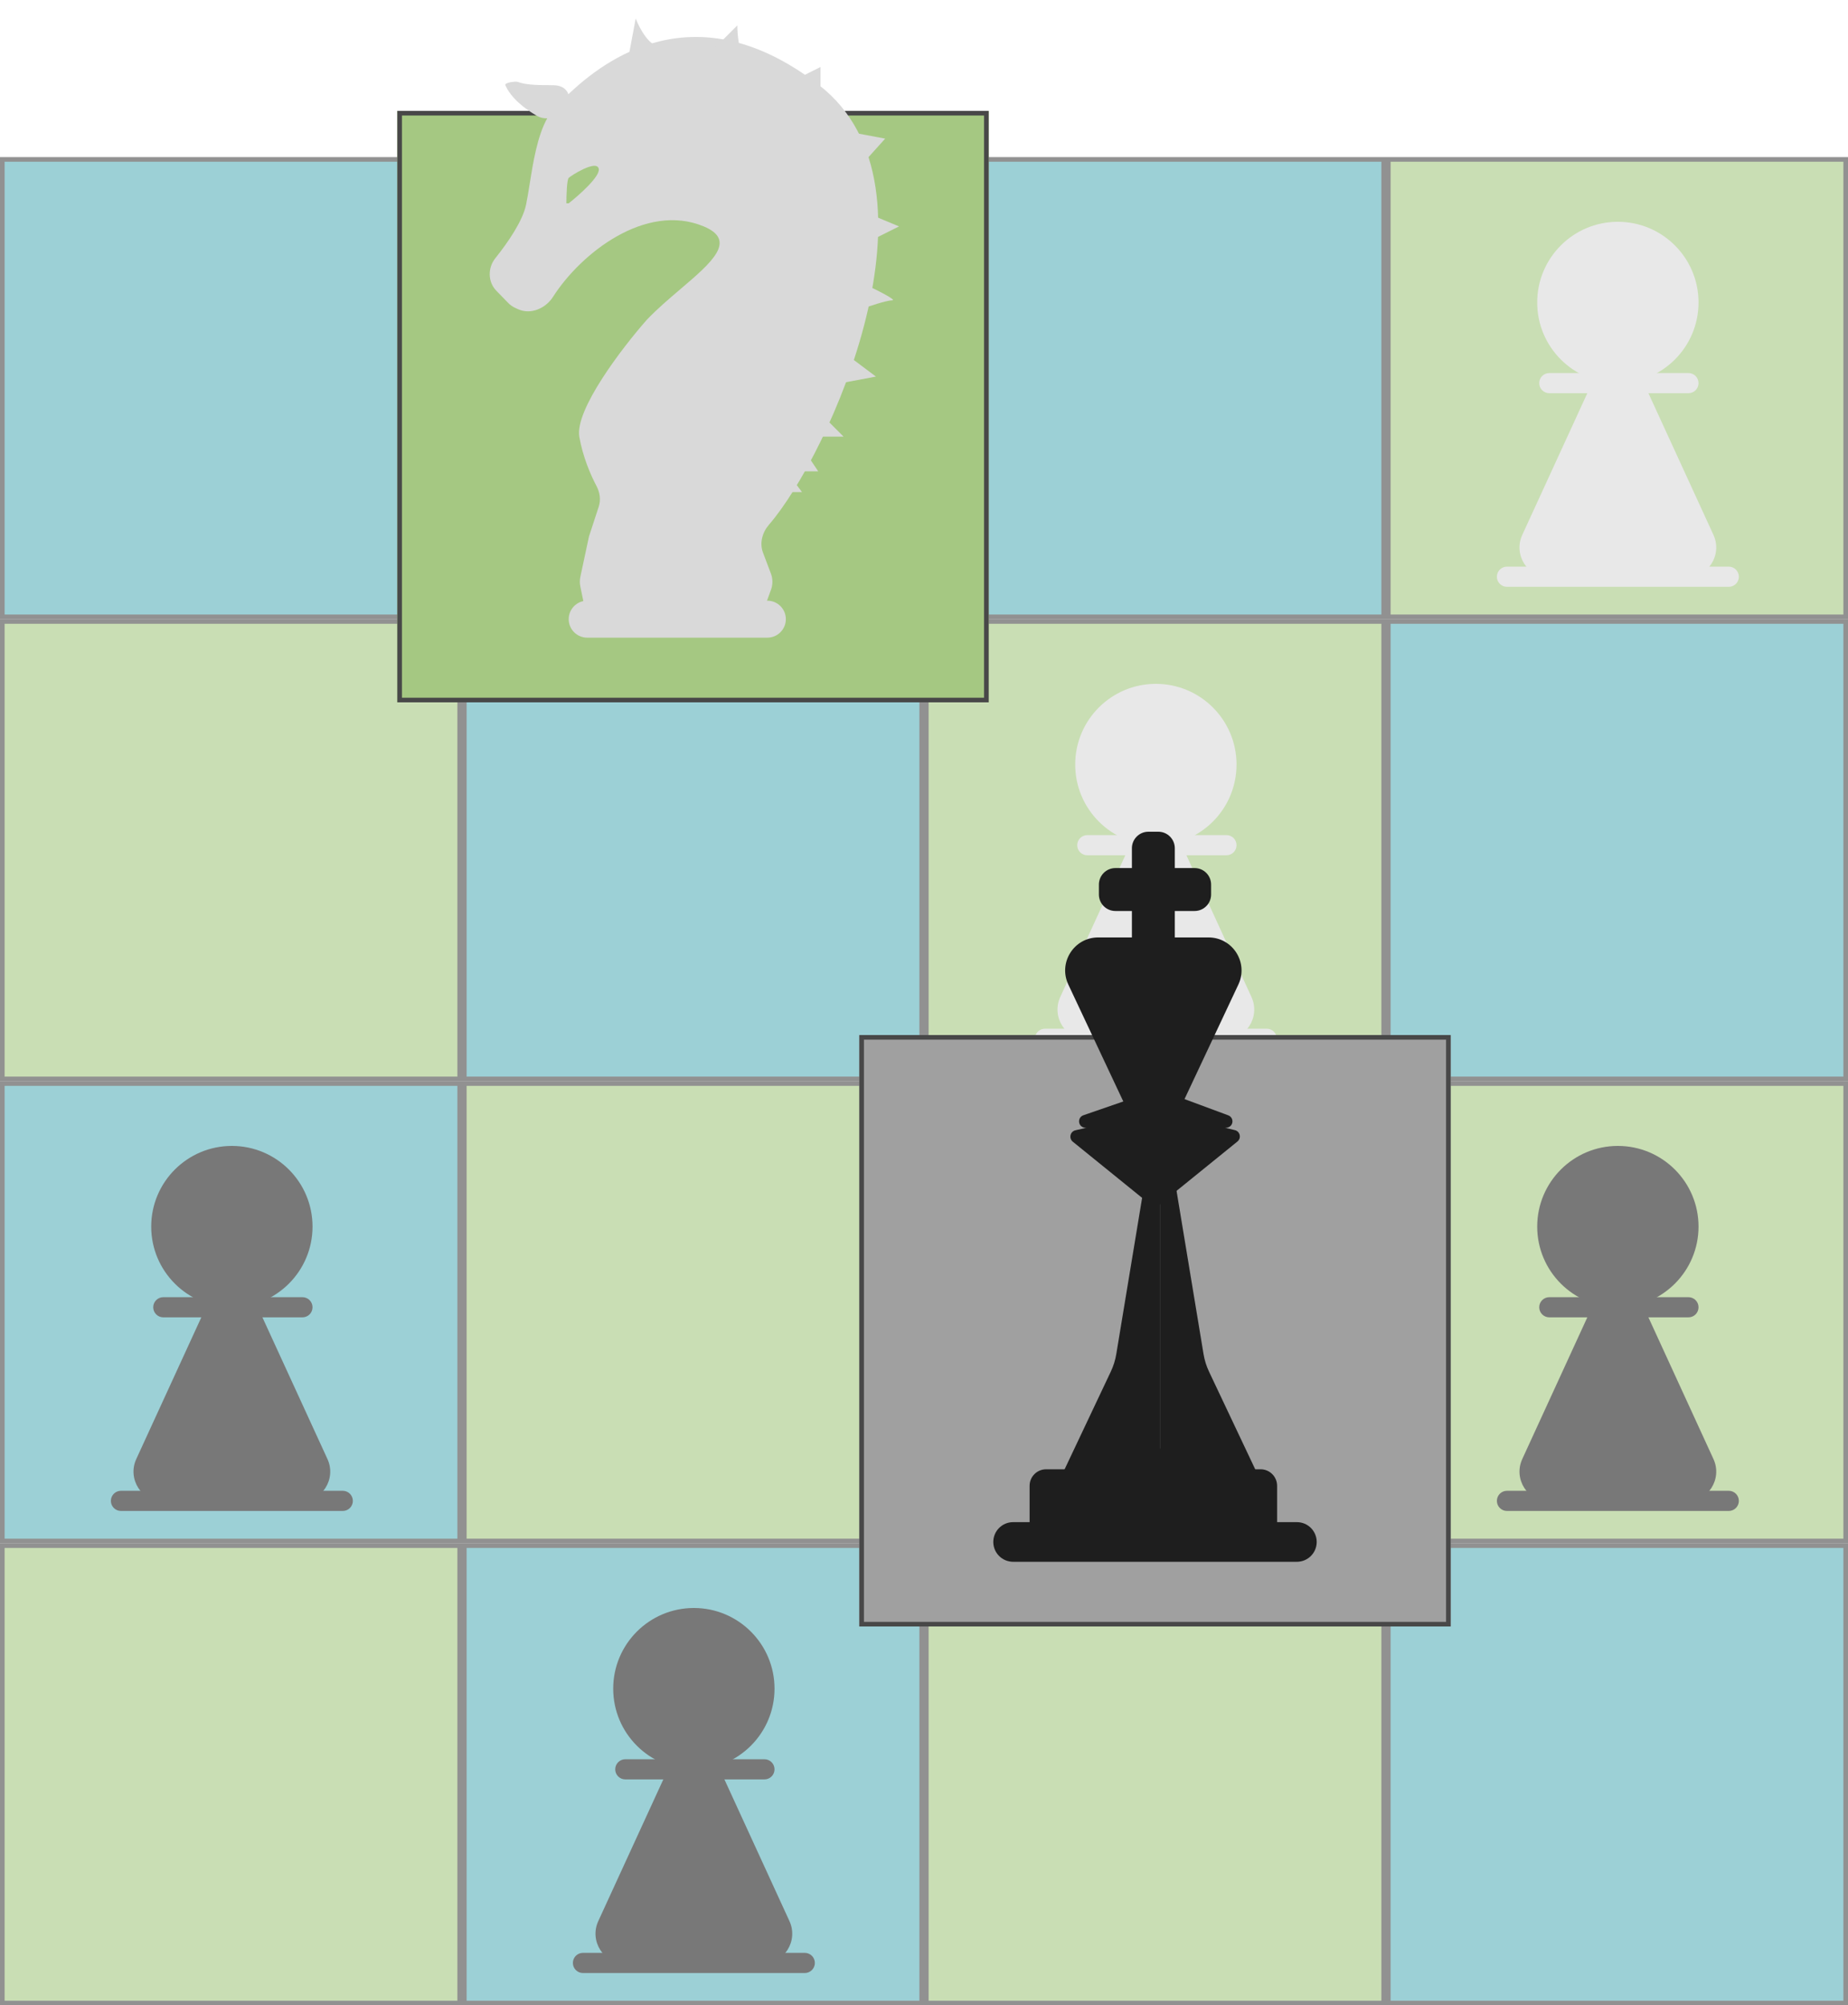 <svg width="400" height="434" viewBox="0 0 400 434" fill="none" xmlns="http://www.w3.org/2000/svg">
<g opacity="0.6">
<rect x="0.5" y="34.5" width="99" height="99" fill="#5AB1BB"/>
<rect x="0.5" y="34.5" width="99" height="99" stroke="#484848"/>
</g>
<g opacity="0.6">
<rect x="0.5" y="234.5" width="99" height="99" fill="#5AB1BB"/>
<rect x="0.5" y="234.5" width="99" height="99" stroke="#484848"/>
<g filter="url(#filter0_d_10_45)">
<path d="M67.646 261.459C67.646 271.101 59.83 278.917 50.188 278.917C40.546 278.917 32.729 271.101 32.729 261.459C32.729 251.816 40.546 244 50.188 244C59.83 244 67.646 251.816 67.646 261.459Z" fill="#1E1E1E"/>
<path d="M33.166 278.917C33.166 277.712 34.143 276.735 35.348 276.735H65.464C66.669 276.735 67.646 277.712 67.646 278.917C67.646 280.122 66.669 281.099 65.464 281.099H35.348C34.143 281.099 33.166 280.122 33.166 278.917Z" fill="#1E1E1E"/>
<path d="M24 320.818C24 319.612 24.977 318.635 26.182 318.635H74.193C75.399 318.635 76.376 319.612 76.376 320.818C76.376 322.023 75.399 323 74.193 323H26.182C24.977 323 24 322.023 24 320.818Z" fill="#1E1E1E"/>
<path d="M44.238 279.656C46.574 274.569 53.802 274.569 56.138 279.656L70.875 311.757C72.867 316.094 69.698 321.036 64.925 321.036H35.45C30.678 321.036 27.509 316.094 29.5 311.757L44.238 279.656Z" fill="#1E1E1E"/>
</g>
</g>
<g opacity="0.6">
<rect x="100.5" y="134.5" width="99" height="99" fill="#5AB1BB"/>
<rect x="100.5" y="134.5" width="99" height="99" stroke="#484848"/>
</g>
<g opacity="0.6">
<rect x="100.5" y="334.5" width="99" height="99" fill="#5AB1BB"/>
<rect x="100.5" y="334.5" width="99" height="99" stroke="#484848"/>
<g filter="url(#filter1_d_10_45)">
<path d="M167.646 361.459C167.646 371.101 159.83 378.917 150.188 378.917C140.546 378.917 132.729 371.101 132.729 361.459C132.729 351.816 140.546 344 150.188 344C159.83 344 167.646 351.816 167.646 361.459Z" fill="#1E1E1E"/>
<path d="M133.166 378.917C133.166 377.712 134.143 376.735 135.348 376.735H165.464C166.669 376.735 167.646 377.712 167.646 378.917C167.646 380.122 166.669 381.099 165.464 381.099H135.348C134.143 381.099 133.166 380.122 133.166 378.917Z" fill="#1E1E1E"/>
<path d="M124 420.818C124 419.612 124.977 418.635 126.182 418.635H174.193C175.399 418.635 176.376 419.612 176.376 420.818C176.376 422.023 175.399 423 174.193 423H126.182C124.977 423 124 422.023 124 420.818Z" fill="#1E1E1E"/>
<path d="M144.238 379.656C146.573 374.569 153.802 374.569 156.138 379.656L170.875 411.757C172.866 416.094 169.698 421.036 164.925 421.036H135.45C130.678 421.036 127.509 416.094 129.5 411.757L144.238 379.656Z" fill="#1E1E1E"/>
</g>
</g>
<g opacity="0.6">
<rect x="200.5" y="34.5" width="99" height="99" fill="#5AB1BB"/>
<rect x="200.5" y="34.5" width="99" height="99" stroke="#484848"/>
</g>
<g opacity="0.6">
<rect x="300.5" y="134.5" width="99" height="99" fill="#5AB1BB"/>
<rect x="300.5" y="134.5" width="99" height="99" stroke="#484848"/>
</g>
<g opacity="0.6">
<rect x="300.5" y="334.5" width="99" height="99" fill="#5AB1BB"/>
<rect x="300.5" y="334.5" width="99" height="99" stroke="#484848"/>
</g>
<g opacity="0.6">
<rect x="100.5" y="234.5" width="99" height="99" fill="#A5C882"/>
<rect x="100.5" y="234.5" width="99" height="99" stroke="#484848"/>
</g>
<g opacity="0.6">
<rect x="200.5" y="134.5" width="99" height="99" fill="#A5C882"/>
<rect x="200.5" y="134.5" width="99" height="99" stroke="#484848"/>
<g filter="url(#filter2_d_10_45)">
<path d="M267.646 161.459C267.646 171.101 259.83 178.917 250.188 178.917C240.546 178.917 232.729 171.101 232.729 161.459C232.729 151.816 240.546 144 250.188 144C259.83 144 267.646 151.816 267.646 161.459Z" fill="#D9D9D9"/>
<path d="M233.166 178.917C233.166 177.712 234.143 176.735 235.348 176.735H265.464C266.669 176.735 267.646 177.712 267.646 178.917C267.646 180.122 266.669 181.099 265.464 181.099H235.348C234.143 181.099 233.166 180.122 233.166 178.917Z" fill="#D9D9D9"/>
<path d="M224 220.818C224 219.612 224.977 218.635 226.182 218.635H274.193C275.399 218.635 276.376 219.612 276.376 220.818C276.376 222.023 275.399 223 274.193 223H226.182C224.977 223 224 222.023 224 220.818Z" fill="#D9D9D9"/>
<path d="M244.238 179.656C246.573 174.569 253.802 174.569 256.138 179.656L270.875 211.757C272.866 216.094 269.698 221.036 264.925 221.036H235.45C230.678 221.036 227.509 216.094 229.5 211.757L244.238 179.656Z" fill="#D9D9D9"/>
</g>
</g>
<g opacity="0.6">
<rect x="200.5" y="334.5" width="99" height="99" fill="#A5C882"/>
<rect x="200.5" y="334.5" width="99" height="99" stroke="#484848"/>
</g>
<g opacity="0.6">
<rect x="300.5" y="34.5" width="99" height="99" fill="#A5C882"/>
<rect x="300.5" y="34.5" width="99" height="99" stroke="#484848"/>
<g filter="url(#filter3_d_10_45)">
<path d="M367.646 61.459C367.646 71.101 359.83 78.917 350.188 78.917C340.546 78.917 332.729 71.101 332.729 61.459C332.729 51.816 340.546 44 350.188 44C359.83 44 367.646 51.816 367.646 61.459Z" fill="#D9D9D9"/>
<path d="M333.166 78.917C333.166 77.712 334.143 76.735 335.348 76.735H365.464C366.669 76.735 367.646 77.712 367.646 78.917C367.646 80.122 366.669 81.099 365.464 81.099H335.348C334.143 81.099 333.166 80.122 333.166 78.917Z" fill="#D9D9D9"/>
<path d="M324 120.818C324 119.612 324.977 118.635 326.182 118.635H374.193C375.399 118.635 376.376 119.612 376.376 120.818C376.376 122.023 375.399 123 374.193 123H326.182C324.977 123 324 122.023 324 120.818Z" fill="#D9D9D9"/>
<path d="M344.238 79.656C346.573 74.569 353.802 74.569 356.138 79.656L370.875 111.757C372.866 116.094 369.698 121.036 364.925 121.036H335.45C330.678 121.036 327.509 116.094 329.5 111.757L344.238 79.656Z" fill="#D9D9D9"/>
</g>
</g>
<g opacity="0.6">
<rect x="300.5" y="234.5" width="99" height="99" fill="#A5C882"/>
<rect x="300.5" y="234.5" width="99" height="99" stroke="#484848"/>
<g filter="url(#filter4_d_10_45)">
<path d="M367.646 261.459C367.646 271.101 359.83 278.917 350.188 278.917C340.546 278.917 332.729 271.101 332.729 261.459C332.729 251.816 340.546 244 350.188 244C359.83 244 367.646 251.816 367.646 261.459Z" fill="#1E1E1E"/>
<path d="M333.166 278.917C333.166 277.712 334.143 276.735 335.348 276.735H365.464C366.669 276.735 367.646 277.712 367.646 278.917C367.646 280.122 366.669 281.099 365.464 281.099H335.348C334.143 281.099 333.166 280.122 333.166 278.917Z" fill="#1E1E1E"/>
<path d="M324 320.818C324 319.612 324.977 318.635 326.182 318.635H374.193C375.399 318.635 376.376 319.612 376.376 320.818C376.376 322.023 375.399 323 374.193 323H326.182C324.977 323 324 322.023 324 320.818Z" fill="#1E1E1E"/>
<path d="M344.238 279.656C346.573 274.569 353.802 274.569 356.138 279.656L370.875 311.757C372.866 316.094 369.698 321.036 364.925 321.036H335.45C330.678 321.036 327.509 316.094 329.5 311.757L344.238 279.656Z" fill="#1E1E1E"/>
</g>
</g>
<g opacity="0.6">
<rect x="0.5" y="134.5" width="99" height="99" fill="#A5C882"/>
<rect x="0.5" y="134.5" width="99" height="99" stroke="#484848"/>
</g>
<g opacity="0.6">
<rect x="0.5" y="334.5" width="99" height="99" fill="#A5C882"/>
<rect x="0.5" y="334.5" width="99" height="99" stroke="#484848"/>
</g>
<g filter="url(#filter5_d_10_45)">
<rect x="186" y="220" width="128" height="128" fill="#A0A0A0"/>
<rect x="186.5" y="220.5" width="127" height="127" stroke="#484848"/>
</g>
<g filter="url(#filter6_d_10_45)">
<rect x="86" y="20" width="128" height="128" fill="#A5C882"/>
<rect x="86.5" y="20.5" width="127" height="127" stroke="#484848"/>
</g>
<g filter="url(#filter7_d_10_45)">
<path d="M256.106 234.465C253.532 239.938 245.754 239.938 243.18 234.465L231.239 209.072C229.01 204.33 232.466 198.878 237.702 198.878H261.584C266.82 198.878 270.276 204.33 268.046 209.072L256.106 234.465Z" fill="#1E1E1E"/>
<path d="M245 179.575C245 177.6 246.599 176 248.571 176H250.714C252.687 176 254.286 177.6 254.286 179.575V203.167C254.286 205.142 252.687 206.742 250.714 206.742H248.571C246.599 206.742 245 205.142 245 203.167V179.575Z" fill="#1E1E1E"/>
<path d="M258.571 183.864C260.544 183.864 262.143 185.465 262.143 187.439V189.584C262.143 191.558 260.544 193.158 258.571 193.158H241.429C239.456 193.158 237.857 191.558 237.857 189.584V187.439C237.857 185.465 239.456 183.864 241.429 183.864H258.571Z" fill="#1E1E1E"/>
<path d="M250.231 231.931L234.521 237.354C233.18 237.817 233.27 239.721 234.654 240.03C246.141 242.593 254.141 242.757 265.7 240.019C267.05 239.699 267.139 237.853 265.837 237.371L251.193 231.942C250.884 231.827 250.544 231.824 250.231 231.931Z" fill="#1E1E1E"/>
<path d="M249.101 256.774L232.216 243.094C231.302 242.353 231.625 240.888 232.77 240.617C245.834 237.516 254.224 237.283 267.307 240.587C268.435 240.872 268.741 242.318 267.837 243.051L250.899 256.774C250.375 257.199 249.625 257.199 249.101 256.774Z" fill="#1E1E1E"/>
<path d="M251.063 231.943V309.534L271.777 314.161H230.348L240.437 292.835C241.005 291.635 241.403 290.361 241.62 289.051L251.063 231.943Z" fill="#1E1E1E"/>
<path d="M251.063 231.943V309.534L230.348 314.161H271.777L261.688 292.835C261.12 291.635 260.722 290.361 260.506 289.051L251.063 231.943Z" fill="#1E1E1E"/>
<path d="M222.857 317.557C222.857 315.582 224.456 313.982 226.429 313.982H272.857C274.83 313.982 276.429 315.582 276.429 317.557V326.136C276.429 328.11 274.83 329.71 272.857 329.71H226.429C224.456 329.71 222.857 328.11 222.857 326.136V317.557Z" fill="#1E1E1E"/>
<path d="M215 329.71C215 327.341 216.919 325.421 219.286 325.421H280.714C283.081 325.421 285 327.341 285 329.71C285 332.079 283.081 334 280.714 334H219.286C216.919 334 215 332.079 215 329.71Z" fill="#1E1E1E"/>
</g>
<g filter="url(#filter8_d_10_45)">
<path d="M123.096 130C123.096 127.791 124.887 126 127.096 126H166.096C168.305 126 170.096 127.791 170.096 130C170.096 132.209 168.305 134 166.096 134H127.096C124.887 134 123.096 132.209 123.096 130Z" fill="#D9D9D9"/>
<path fill-rule="evenodd" clip-rule="evenodd" d="M107.435 58.925C105.568 57.005 105.55 53.959 107.224 51.869C110.007 48.395 113.145 43.783 113.866 40.303C114.14 38.978 114.385 37.447 114.646 35.814C115.404 31.074 116.299 25.48 118.446 21.598C117.682 21.636 116.914 21.471 116.22 21.072C113.696 19.618 110.595 17.267 109.381 14.425C109.147 13.878 111.565 13.538 112.124 13.74C113.662 14.297 115.673 14.425 118.671 14.425C119.114 14.425 119.541 14.433 119.954 14.447C121.63 14.503 122.668 15.32 123.021 16.393C130.714 9.116 150.469 -6.346 177.29 14.425C205.933 36.608 179.41 94.583 166.45 109.549C165.013 111.209 164.366 113.525 165.142 115.579L166.865 120.14C167.288 121.259 167.295 122.492 166.886 123.616L165.033 128.709C164.315 130.685 162.437 132 160.335 132H131.556C129.183 132 127.136 130.332 126.658 128.007L125.608 122.9C125.469 122.223 125.472 121.525 125.616 120.849L127.48 112.123L129.6 105.639C130.081 104.169 129.844 102.566 129.12 101.201C127.805 98.721 126.148 94.844 125.397 90.558C124.372 84.707 134.687 71.244 139.972 65.243C142.17 62.921 144.79 60.69 147.258 58.589C154.024 52.83 159.649 48.042 152.305 44.991C139.751 39.776 125.719 50.81 119.7 60.245C118.096 62.758 114.857 64.159 112.145 62.92L111.515 62.632C110.952 62.375 110.441 62.015 110.009 61.571L107.435 58.925ZM122.596 40C122.596 38.333 122.696 34.9 123.096 34.5C123.596 34 129.096 30.5 129.596 32.5C129.996 34.1 125.429 38.167 123.096 40H122.596Z" fill="#D9D9D9"/>
<path d="M137.596 0L136.096 8L164.096 26L169.096 102.5H173.596L172.096 100.5L173.596 98H177.096L175.096 95L177.096 90.5H182.596L179.096 87L181.596 79L189.596 77.5L183.596 73L186.096 63C187.929 62.333 191.896 61 193.096 61C194.296 61 189.596 58.667 187.096 57.5L188.596 48L194.596 45L188.596 42.5L187.096 31L191.596 26L183.596 24.5L177.596 16.5V10.5L172.596 13C169.262 11.667 162.296 8.8 161.096 8C159.896 7.2 159.596 3.333 159.596 1.5L155.096 6C152.096 5.833 145.496 5.6 143.096 6C140.696 6.4 138.429 2.167 137.596 0Z" fill="#D9D9D9"/>
</g>
<defs>
<filter id="filter0_d_10_45" x="20" y="244" width="60.376" height="87" filterUnits="userSpaceOnUse" color-interpolation-filters="sRGB">
<feFlood flood-opacity="0" result="BackgroundImageFix"/>
<feColorMatrix in="SourceAlpha" type="matrix" values="0 0 0 0 0 0 0 0 0 0 0 0 0 0 0 0 0 0 127 0" result="hardAlpha"/>
<feOffset dy="4"/>
<feGaussianBlur stdDeviation="2"/>
<feComposite in2="hardAlpha" operator="out"/>
<feColorMatrix type="matrix" values="0 0 0 0 0 0 0 0 0 0 0 0 0 0 0 0 0 0 0.25 0"/>
<feBlend mode="normal" in2="BackgroundImageFix" result="effect1_dropShadow_10_45"/>
<feBlend mode="normal" in="SourceGraphic" in2="effect1_dropShadow_10_45" result="shape"/>
</filter>
<filter id="filter1_d_10_45" x="120" y="344" width="60.376" height="87" filterUnits="userSpaceOnUse" color-interpolation-filters="sRGB">
<feFlood flood-opacity="0" result="BackgroundImageFix"/>
<feColorMatrix in="SourceAlpha" type="matrix" values="0 0 0 0 0 0 0 0 0 0 0 0 0 0 0 0 0 0 127 0" result="hardAlpha"/>
<feOffset dy="4"/>
<feGaussianBlur stdDeviation="2"/>
<feComposite in2="hardAlpha" operator="out"/>
<feColorMatrix type="matrix" values="0 0 0 0 0 0 0 0 0 0 0 0 0 0 0 0 0 0 0.25 0"/>
<feBlend mode="normal" in2="BackgroundImageFix" result="effect1_dropShadow_10_45"/>
<feBlend mode="normal" in="SourceGraphic" in2="effect1_dropShadow_10_45" result="shape"/>
</filter>
<filter id="filter2_d_10_45" x="220" y="144" width="60.376" height="87" filterUnits="userSpaceOnUse" color-interpolation-filters="sRGB">
<feFlood flood-opacity="0" result="BackgroundImageFix"/>
<feColorMatrix in="SourceAlpha" type="matrix" values="0 0 0 0 0 0 0 0 0 0 0 0 0 0 0 0 0 0 127 0" result="hardAlpha"/>
<feOffset dy="4"/>
<feGaussianBlur stdDeviation="2"/>
<feComposite in2="hardAlpha" operator="out"/>
<feColorMatrix type="matrix" values="0 0 0 0 0 0 0 0 0 0 0 0 0 0 0 0 0 0 0.25 0"/>
<feBlend mode="normal" in2="BackgroundImageFix" result="effect1_dropShadow_10_45"/>
<feBlend mode="normal" in="SourceGraphic" in2="effect1_dropShadow_10_45" result="shape"/>
</filter>
<filter id="filter3_d_10_45" x="320" y="44" width="60.376" height="87" filterUnits="userSpaceOnUse" color-interpolation-filters="sRGB">
<feFlood flood-opacity="0" result="BackgroundImageFix"/>
<feColorMatrix in="SourceAlpha" type="matrix" values="0 0 0 0 0 0 0 0 0 0 0 0 0 0 0 0 0 0 127 0" result="hardAlpha"/>
<feOffset dy="4"/>
<feGaussianBlur stdDeviation="2"/>
<feComposite in2="hardAlpha" operator="out"/>
<feColorMatrix type="matrix" values="0 0 0 0 0 0 0 0 0 0 0 0 0 0 0 0 0 0 0.25 0"/>
<feBlend mode="normal" in2="BackgroundImageFix" result="effect1_dropShadow_10_45"/>
<feBlend mode="normal" in="SourceGraphic" in2="effect1_dropShadow_10_45" result="shape"/>
</filter>
<filter id="filter4_d_10_45" x="320" y="244" width="60.376" height="87" filterUnits="userSpaceOnUse" color-interpolation-filters="sRGB">
<feFlood flood-opacity="0" result="BackgroundImageFix"/>
<feColorMatrix in="SourceAlpha" type="matrix" values="0 0 0 0 0 0 0 0 0 0 0 0 0 0 0 0 0 0 127 0" result="hardAlpha"/>
<feOffset dy="4"/>
<feGaussianBlur stdDeviation="2"/>
<feComposite in2="hardAlpha" operator="out"/>
<feColorMatrix type="matrix" values="0 0 0 0 0 0 0 0 0 0 0 0 0 0 0 0 0 0 0.25 0"/>
<feBlend mode="normal" in2="BackgroundImageFix" result="effect1_dropShadow_10_45"/>
<feBlend mode="normal" in="SourceGraphic" in2="effect1_dropShadow_10_45" result="shape"/>
</filter>
<filter id="filter5_d_10_45" x="182" y="220" width="136" height="136" filterUnits="userSpaceOnUse" color-interpolation-filters="sRGB">
<feFlood flood-opacity="0" result="BackgroundImageFix"/>
<feColorMatrix in="SourceAlpha" type="matrix" values="0 0 0 0 0 0 0 0 0 0 0 0 0 0 0 0 0 0 127 0" result="hardAlpha"/>
<feOffset dy="4"/>
<feGaussianBlur stdDeviation="2"/>
<feComposite in2="hardAlpha" operator="out"/>
<feColorMatrix type="matrix" values="0 0 0 0 0 0 0 0 0 0 0 0 0 0 0 0 0 0 0.25 0"/>
<feBlend mode="normal" in2="BackgroundImageFix" result="effect1_dropShadow_10_45"/>
<feBlend mode="normal" in="SourceGraphic" in2="effect1_dropShadow_10_45" result="shape"/>
</filter>
<filter id="filter6_d_10_45" x="82" y="20" width="136" height="136" filterUnits="userSpaceOnUse" color-interpolation-filters="sRGB">
<feFlood flood-opacity="0" result="BackgroundImageFix"/>
<feColorMatrix in="SourceAlpha" type="matrix" values="0 0 0 0 0 0 0 0 0 0 0 0 0 0 0 0 0 0 127 0" result="hardAlpha"/>
<feOffset dy="4"/>
<feGaussianBlur stdDeviation="2"/>
<feComposite in2="hardAlpha" operator="out"/>
<feColorMatrix type="matrix" values="0 0 0 0 0 0 0 0 0 0 0 0 0 0 0 0 0 0 0.25 0"/>
<feBlend mode="normal" in2="BackgroundImageFix" result="effect1_dropShadow_10_45"/>
<feBlend mode="normal" in="SourceGraphic" in2="effect1_dropShadow_10_45" result="shape"/>
</filter>
<filter id="filter7_d_10_45" x="211" y="176" width="78" height="166" filterUnits="userSpaceOnUse" color-interpolation-filters="sRGB">
<feFlood flood-opacity="0" result="BackgroundImageFix"/>
<feColorMatrix in="SourceAlpha" type="matrix" values="0 0 0 0 0 0 0 0 0 0 0 0 0 0 0 0 0 0 127 0" result="hardAlpha"/>
<feOffset dy="4"/>
<feGaussianBlur stdDeviation="2"/>
<feComposite in2="hardAlpha" operator="out"/>
<feColorMatrix type="matrix" values="0 0 0 0 0 0 0 0 0 0 0 0 0 0 0 0 0 0 0.25 0"/>
<feBlend mode="normal" in2="BackgroundImageFix" result="effect1_dropShadow_10_45"/>
<feBlend mode="normal" in="SourceGraphic" in2="effect1_dropShadow_10_45" result="shape"/>
</filter>
<filter id="filter8_d_10_45" x="102" y="0" width="96.596" height="142" filterUnits="userSpaceOnUse" color-interpolation-filters="sRGB">
<feFlood flood-opacity="0" result="BackgroundImageFix"/>
<feColorMatrix in="SourceAlpha" type="matrix" values="0 0 0 0 0 0 0 0 0 0 0 0 0 0 0 0 0 0 127 0" result="hardAlpha"/>
<feOffset dy="4"/>
<feGaussianBlur stdDeviation="2"/>
<feComposite in2="hardAlpha" operator="out"/>
<feColorMatrix type="matrix" values="0 0 0 0 0 0 0 0 0 0 0 0 0 0 0 0 0 0 0.4 0"/>
<feBlend mode="normal" in2="BackgroundImageFix" result="effect1_dropShadow_10_45"/>
<feBlend mode="normal" in="SourceGraphic" in2="effect1_dropShadow_10_45" result="shape"/>
</filter>
</defs>
</svg>
